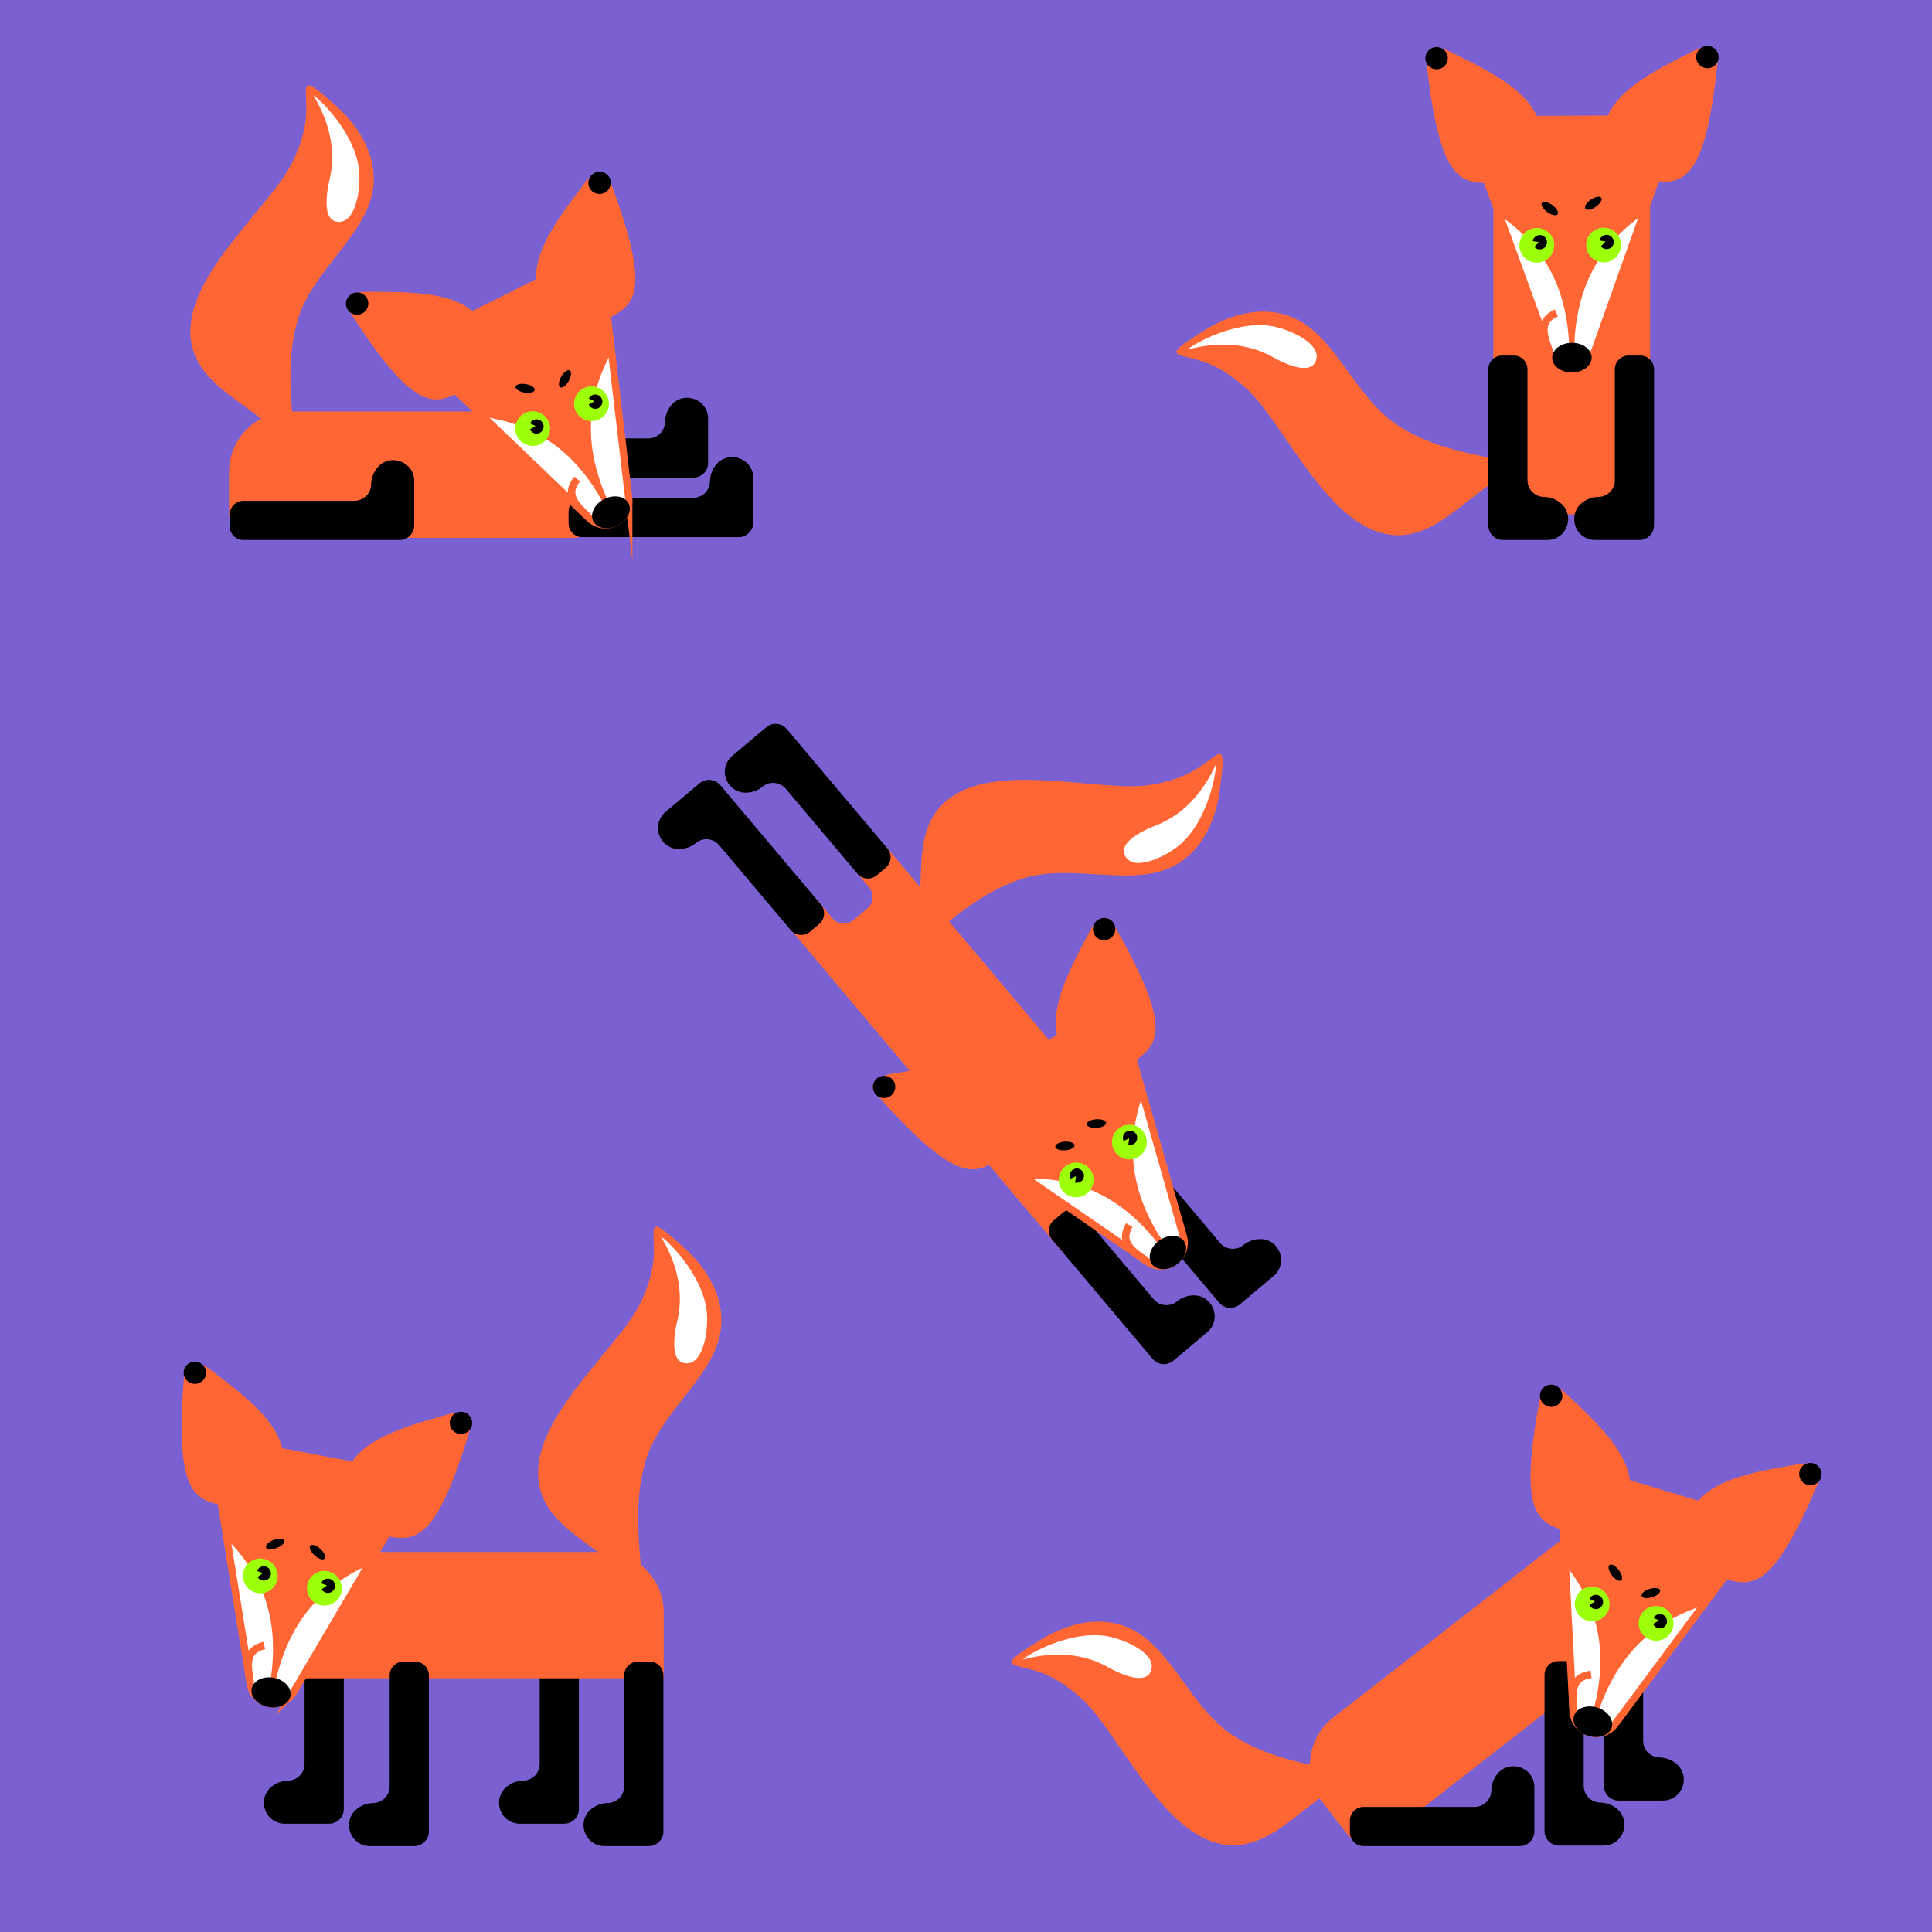 <?xml version="1.0" encoding="UTF-8"?>
<!DOCTYPE svg PUBLIC "-//W3C//DTD SVG 1.1//EN" "http://www.w3.org/Graphics/SVG/1.1/DTD/svg11.dtd">
<!-- Creator: CorelDRAW 2020 (64-Bit) -->
<svg xmlns="http://www.w3.org/2000/svg" xml:space="preserve" width="800px" height="800px" version="1.1" style="shape-rendering:geometricPrecision; text-rendering:geometricPrecision; image-rendering:optimizeQuality; fill-rule:evenodd; clip-rule:evenodd"
viewBox="0 0 804.54 804.54"
 xmlns:xlink="http://www.w3.org/1999/xlink"
 xmlns:xodm="http://www.corel.com/coreldraw/odm/2003">
 <defs>
  <style type="text/css">
   <![CDATA[
    .str2 {stroke:#FF6633;stroke-width:3.14;stroke-miterlimit:22.926}
    .str6 {stroke:#FF6633;stroke-width:0.48;stroke-miterlimit:22.926}
    .str4 {stroke:#FF6633;stroke-width:0.48;stroke-miterlimit:22.926}
    .str8 {stroke:#FF6633;stroke-width:0.48;stroke-miterlimit:22.926}
    .str1 {stroke:#FF6633;stroke-width:0.48;stroke-miterlimit:22.926}
    .str10 {stroke:#FF6633;stroke-width:0.48;stroke-miterlimit:22.926}
    .str5 {stroke:#FF6633;stroke-width:3.02;stroke-miterlimit:22.926}
    .str3 {stroke:#FF6633;stroke-width:3.02;stroke-miterlimit:22.926}
    .str7 {stroke:#FF6633;stroke-width:3.02;stroke-miterlimit:22.926}
    .str0 {stroke:#FF6633;stroke-width:3.02;stroke-miterlimit:22.926}
    .str9 {stroke:#FF6633;stroke-width:3.02;stroke-miterlimit:22.926}
    .fil5 {fill:none}
    .fil1 {fill:black}
    .fil0 {fill:#7A60D1}
    .fil6 {fill:#9BFC09}
    .fil4 {fill:#9DFF0A}
    .fil2 {fill:#FF6633}
    .fil3 {fill:white}
   ]]>
  </style>
 </defs>
 <g id="Layer_x0020_1">
  <rect class="fil0" width="804.54" height="804.54"/>
  <g id="_2860752509936">
   <path class="fil1" d="M678.53 672.98l-4.89 0c-3.15,0 -5.72,2.57 -5.72,5.72l0 65.01c0,3.35 2.74,6.09 6.09,6.09 6.15,0 12.31,0 18.46,0 3.78,0 7,-2.3 8.22,-5.88 1.23,-3.57 0.1,-7.36 -2.89,-9.68 -1.86,-1.45 -4.19,-2.33 -6.71,-2.38 -3.79,-0.06 -6.84,-3.16 -6.84,-6.95l0 -46.21c0,-3.15 -2.57,-5.72 -5.72,-5.72z"/>
   <g>
    <path class="fil2" d="M559.94 742.79c2.37,-1.45 8.12,-0.99 10.48,-2.45 -17.7,-5.01 -38.5,-5.74 -56.8,-17.52 -18.29,-11.77 -25.92,-37.82 -44.51,-45.33 -12.04,-4.86 -25.36,-1.06 -35.49,5.19 -21.34,13.16 -11.21,9.08 1.59,14.5 4.15,1.75 8.93,4.6 14.85,9.82 14.34,12.66 30.94,51.14 54.07,59.65 23.13,8.52 37.44,-16.15 55.81,-23.86z"/>
    <path class="fil3" d="M460.69 693.85c0.99,0.53 16.42,9.77 18.77,1.47 2,-7.05 -11.86,-13.07 -19.34,-14.1 -14.87,-2.05 -31.61,7.48 -34.13,9.76 -0.87,0.79 17.22,-6.49 34.7,2.87z"/>
   </g>
   <path class="fil2" d="M648.1 642.85l-92.96 72.45c-10.93,8.51 -12.89,24.37 -4.38,35.29l10.56 13.55c3.48,4.47 9.97,5.27 14.44,1.79l104.68 -81.58c4.47,-3.48 5.27,-9.97 1.79,-14.44l-19.69 -25.26c-3.48,-4.47 -9.97,-5.28 -14.44,-1.8z"/>
   <path class="fil1" d="M653.79 691.74l-4.89 0c-3.15,0 -5.72,2.57 -5.72,5.72l0 65.02c0,3.35 2.73,6.08 6.09,6.08 6.15,0 12.3,0 18.45,0 3.78,0 7,-2.29 8.23,-5.87 1.22,-3.58 0.09,-7.37 -2.89,-9.69 -1.87,-1.45 -4.2,-2.33 -6.72,-2.37 -3.79,-0.07 -6.84,-3.17 -6.84,-6.96l0 -46.21c0,-3.15 -2.57,-5.72 -5.71,-5.72z"/>
   <path class="fil1" d="M562.14 758.16l0 4.89c0,3.15 2.57,5.72 5.72,5.72l65.01 0c3.35,0 6.09,-2.74 6.09,-6.09 0,-6.15 0,-12.31 0,-18.46 0,-3.78 -2.3,-7 -5.87,-8.22 -3.58,-1.23 -7.37,-0.1 -9.69,2.89 -1.45,1.86 -2.33,4.19 -2.37,6.71 -0.07,3.79 -3.17,6.84 -6.96,6.84l-46.21 0c-3.15,0 -5.72,2.57 -5.72,5.72z"/>
   <g>
    <path class="fil3 str0" d="M672.58 717.94l22.85 -30.76 30.7 -41.33c1.94,-2.62 2.45,-5.74 1.42,-8.85 -1.02,-3.1 -3.29,-5.3 -6.42,-6.25l-29.12 -8.79 -29.12 -8.8c-3.13,-0.94 -6.24,-0.36 -8.81,1.66 -2.57,2.01 -3.88,4.89 -3.71,8.15l2.69 51.42 2.01 38.27c0.22,4.17 2.9,7.59 6.89,8.79 4,1.21 8.13,-0.15 10.62,-3.51z"/>
    <path class="fil2 str1" d="M665.65 711.92c7.61,-21.78 21.41,-36.5 43.74,-43.63l16.78 -22.58c1.95,-2.63 2.45,-5.75 1.43,-8.85 -1.03,-3.1 -3.3,-5.31 -6.42,-6.25l-29.13 -8.8 -29.12 -8.79c-3.12,-0.95 -6.23,-0.36 -8.81,1.65 -2.56,2.02 -3.87,4.9 -3.7,8.16l1.48 28.4c14.66,18.3 17.83,37.85 12.11,60.2 0.51,0.15 1.08,0.32 1.64,0.49z"/>
    <ellipse class="fil1" transform="matrix(0.424 0.128 -0.172 0.57 663.295 716.979)" rx="18.54" ry="10.37"/>
    <path class="fil2" d="M659.8 639.95c-16.54,-6.32 -29.54,-0.49 -18.11,-59.79 0.89,-4.64 5.9,-4.21 10.64,0.34 12.21,11.75 33.43,29.84 24.3,46.55 -6.39,11.69 -16.02,13.21 -16.83,12.9z"/>
    <path class="fil2" d="M709.91 655.08c17.27,3.89 24.87,15.94 48.17,-39.77 1.82,-4.36 -2.58,-6.77 -9.04,-5.6 -16.68,3.02 -44.37,6.34 -46.01,25.31 -1.15,13.27 6.03,19.87 6.88,20.06z"/>
    <ellipse class="fil4" transform="matrix(0.46 0.139 -0.139 0.46 663.02 667.971)" rx="15.09" ry="15.01"/>
    <circle class="fil1" transform="matrix(0.46 0.139 -0.139 0.46 664.586 667.101)" r="6.21"/>
    <ellipse class="fil4" transform="matrix(0.46 0.139 -0.139 0.46 689.649 676.013)" rx="15.09" ry="15.01"/>
    <circle class="fil1" transform="matrix(0.46 0.139 -0.139 0.46 691.215 675.143)" r="6.21"/>
    <ellipse class="fil1" transform="matrix(0.406 0.539 -0.539 0.406 672.672 654.907)" rx="5.97" ry="2.67"/>
    <ellipse class="fil1" transform="matrix(-0.644 0.202 0.202 0.644 687.457 663.393)" rx="5.97" ry="2.67"/>
    <ellipse class="fil1" transform="matrix(0.57 0.172 -0.172 0.57 645.944 581.239)" rx="7.86" ry="7.78"/>
    <ellipse class="fil1" transform="matrix(0.57 0.172 -0.172 0.57 753.906 613.843)" rx="7.86" ry="7.78"/>
    <path class="fil5 str2" d="M655.11 711.86c-0.32,-6.54 -1.15,-13.53 7.46,-14.61"/>
    <polygon class="fil6" points="664.21,666.94 662.89,667.7 661.57,668.46 661.53,667.02 661.49,665.57 662.85,666.26 "/>
    <polygon class="fil6" points="690.83,674.83 689.51,675.59 688.19,676.34 688.15,674.9 688.11,673.46 689.47,674.15 "/>
   </g>
  </g>
  <g id="_2860752512096">
   <g>
    <path class="fil2" d="M628.6 197.27c2.37,-1.46 8.12,-0.99 10.48,-2.45 -17.7,-5.01 -38.5,-5.74 -56.8,-17.52 -18.29,-11.78 -25.92,-37.83 -44.51,-45.33 -12.04,-4.86 -25.36,-1.06 -35.49,5.19 -21.34,13.16 -11.21,9.07 1.59,14.49 4.15,1.76 8.93,4.61 14.85,9.83 14.34,12.65 30.94,51.13 54.07,59.65 23.13,8.52 37.44,-16.16 55.81,-23.86z"/>
    <path class="fil3" d="M529.35 148.32c0.99,0.54 16.42,9.77 18.77,1.48 2,-7.06 -11.86,-13.07 -19.34,-14.11 -14.87,-2.04 -31.61,7.48 -34.13,9.77 -0.87,0.78 17.22,-6.49 34.7,2.86z"/>
   </g>
   <rect class="fil2" x="621.89" y="71.26" width="65.27" height="142.92"/>
   <path class="fil1" d="M630.38 148.05l-4.89 0c-3.15,0 -5.72,2.57 -5.72,5.72l0 65.02c0,3.35 2.73,6.08 6.09,6.08 6.15,0 12.3,0 18.45,0 3.78,0 7,-2.29 8.23,-5.87 1.22,-3.58 0.09,-7.37 -2.89,-9.69 -1.87,-1.45 -4.2,-2.33 -6.72,-2.37 -3.79,-0.07 -6.84,-3.17 -6.84,-6.96l0 -46.21c0,-3.15 -2.56,-5.72 -5.71,-5.72z"/>
   <path class="fil1" d="M678.18 148.05l4.89 0c3.15,0 5.72,2.57 5.72,5.72l0 65.02c0,3.35 -2.74,6.08 -6.09,6.08 -6.15,0 -12.3,0 -18.46,0 -3.78,0 -7,-2.29 -8.22,-5.87 -1.23,-3.58 -0.1,-7.37 2.89,-9.69 1.86,-1.45 4.19,-2.33 6.71,-2.37 3.79,-0.07 6.84,-3.17 6.84,-6.96l0 -46.21c0,-3.15 2.57,-5.72 5.72,-5.72z"/>
   <g>
    <path class="fil3 str3" d="M663.75 147.14l12.83 -36.11 17.25 -48.51c1.09,-3.07 0.66,-6.21 -1.23,-8.87 -1.89,-2.67 -4.7,-4.12 -7.97,-4.1l-30.42 0.12 -30.42 0.12c-3.27,0.01 -6.07,1.48 -7.94,4.16 -1.86,2.68 -2.27,5.82 -1.15,8.89l17.63 48.37 13.13 36c1.43,3.93 4.99,6.41 9.17,6.39 4.17,-0.01 7.72,-2.53 9.12,-6.46z"/>
    <path class="fil2 str4" d="M655.36 143.41c0.9,-23.05 9.78,-41.17 29.04,-54.53l9.43 -26.51c1.09,-3.08 0.66,-6.21 -1.23,-8.87 -1.89,-2.67 -4.7,-4.12 -7.97,-4.1l-30.42 0.12 -30.42 0.12c-3.27,0.01 -6.07,1.48 -7.94,4.16 -1.86,2.68 -2.27,5.82 -1.15,8.89l9.74 26.72c19.37,13.2 28.13,30.97 29.21,54.01 0.53,0 1.13,-0.01 1.71,-0.01z"/>
    <ellipse class="fil1" transform="matrix(0.443 -0.002 0.002 0.596 654.59 148.936)" rx="18.54" ry="10.37"/>
    <path class="fil2" d="M628.68 76.31c-17.66,-1.2 -28.39,8.18 -34.82,-51.86 -0.51,-4.7 4.4,-5.76 10.26,-2.79 15.13,7.65 40.71,18.73 36.88,37.38 -2.69,13.05 -11.45,17.33 -12.32,17.27z"/>
    <path class="fil2" d="M681.03 76.1c17.65,-1.34 28.45,7.95 34.41,-52.14 0.46,-4.7 -4.45,-5.72 -10.29,-2.71 -15.06,7.78 -40.56,19.07 -36.58,37.68 2.79,13.03 11.59,17.24 12.46,17.17z"/>
    <ellipse class="fil4" transform="matrix(0.481 -0.002 0.002 0.481 639.971 102.158)" rx="15.09" ry="15.01"/>
    <circle class="fil1" transform="matrix(0.481 -0.002 0.002 0.481 641.213 100.868)" r="6.21"/>
    <ellipse class="fil4" transform="matrix(0.481 -0.002 0.002 0.481 667.788 102.047)" rx="15.09" ry="15.01"/>
    <circle class="fil1" transform="matrix(0.481 -0.002 0.002 0.481 669.03 100.756)" r="6.21"/>
    <ellipse class="fil1" transform="matrix(0.546 0.396 -0.396 0.546 645.373 86.84)" rx="5.97" ry="2.67"/>
    <ellipse class="fil1" transform="matrix(-0.556 0.381 0.381 0.556 663.491 84.639)" rx="5.97" ry="2.67"/>
    <ellipse class="fil1" transform="matrix(0.595 -0.002 0.002 0.595 598.238 24.233)" rx="7.86" ry="7.78"/>
    <ellipse class="fil1" transform="matrix(0.595 -0.002 0.002 0.595 711.015 23.782)" rx="7.86" ry="7.78"/>
    <path class="fil5 str2" d="M645.26 146.44c-2.22,-6.16 -5.06,-12.6 2.86,-16.16"/>
    <polygon class="fil6" points="640.81,100.83 639.77,101.94 638.73,103.05 638.27,101.68 637.81,100.31 639.31,100.57 "/>
    <polygon class="fil6" points="668.57,100.57 667.53,101.68 666.49,102.79 666.03,101.42 665.57,100.06 667.07,100.31 "/>
   </g>
  </g>
  <g id="_2860752514976">
   <g>
    <path class="fil2" d="M262.43 658.18c2.05,1.88 3.18,7.53 5.23,9.4 -0.04,-18.4 -5.05,-38.6 1.25,-59.42 6.29,-20.83 29.24,-35.33 31.35,-55.26 1.37,-12.91 -5.95,-24.67 -14.74,-32.69 -18.52,-16.91 -11.8,-8.29 -13.5,5.51 -0.55,4.47 -1.97,9.84 -5.37,16.97 -8.22,17.27 -40.66,43.8 -42.5,68.38 -1.83,24.58 25.82,31.56 38.28,47.11z"/>
    <path class="fil3" d="M282.22 549.3c-0.24,1.1 -4.88,18.47 3.74,18.45 7.33,-0.01 9.31,-14.99 8.25,-22.47 -2.12,-14.86 -15.87,-28.34 -18.76,-30.14 -1,-0.62 10.97,14.78 6.77,34.16z"/>
   </g>
   <path class="fil1" d="M224.74 682.62l16.33 0 0 70.73c0,3.36 -2.74,6.09 -6.09,6.09 -6.15,0 -12.3,0 -18.46,0 -3.78,0 -7,-2.29 -8.22,-5.87 -1.23,-3.58 -0.1,-7.37 2.89,-9.69 1.86,-1.45 4.19,-2.33 6.71,-2.37 3.79,-0.07 6.84,-3.17 6.84,-6.96l0 -51.93z"/>
   <path class="fil1" d="M126.83 682.62l16.33 0 0 70.73c0,3.36 -2.74,6.09 -6.09,6.09 -6.15,0 -12.31,0 -18.46,0 -3.78,0 -7,-2.29 -8.22,-5.87 -1.23,-3.58 -0.1,-7.37 2.88,-9.69 1.87,-1.45 4.2,-2.33 6.72,-2.37 3.79,-0.07 6.84,-3.17 6.84,-6.96l0 -51.93z"/>
   <path class="fil2" d="M123.1 646.3l128.15 0c13.85,0 25.14,11.3 25.14,25.15l0 27.46 -153.29 0 0 -52.61z"/>
   <path class="fil1" d="M167.99 691.95l4.89 0c3.15,0 5.72,2.56 5.72,5.72l0 65.01c0,3.35 -2.74,6.09 -6.09,6.09 -6.15,0 -12.3,0 -18.46,0 -3.78,0 -7,-2.3 -8.22,-5.88 -1.23,-3.58 -0.1,-7.36 2.89,-9.69 1.86,-1.45 4.19,-2.33 6.71,-2.37 3.79,-0.07 6.84,-3.17 6.84,-6.96l0 -46.2c0,-3.16 2.57,-5.72 5.72,-5.72z"/>
   <path class="fil1" d="M265.65 691.95l4.89 0c3.15,0 5.72,2.56 5.72,5.72l0 65.01c0,3.35 -2.74,6.09 -6.09,6.09 -6.15,0 -12.3,0 -18.46,0 -3.78,0 -7,-2.3 -8.22,-5.88 -1.23,-3.58 -0.1,-7.36 2.89,-9.69 1.86,-1.45 4.19,-2.33 6.71,-2.37 3.79,-0.07 6.84,-3.17 6.84,-6.96l0 -46.2c0,-3.16 2.57,-5.72 5.72,-5.72z"/>
   <g>
    <path class="fil3 str5" d="M122.21 704.73l19.44 -33.03 26.11 -44.37c1.66,-2.81 1.83,-5.97 0.48,-8.95 -1.35,-2.97 -3.84,-4.92 -7.05,-5.53l-29.9 -5.64 -29.89 -5.63c-3.21,-0.61 -6.24,0.3 -8.58,2.58 -2.34,2.28 -3.34,5.28 -2.82,8.51l8.16 50.83 6.08 37.84c0.66,4.12 3.69,7.23 7.79,8.01 4.1,0.77 8.06,-1.02 10.18,-4.62z"/>
    <path class="fil2 str6" d="M114.68 699.48c5.24,-22.47 17.39,-38.58 38.84,-48.05l14.27 -24.25c1.66,-2.81 1.82,-5.97 0.48,-8.94 -1.36,-2.98 -3.84,-4.93 -7.05,-5.54l-29.9 -5.63 -29.9 -5.64c-3.2,-0.61 -6.23,0.31 -8.58,2.58 -2.34,2.28 -3.33,5.28 -2.81,8.51l4.51 28.08c16.52,16.63 21.76,35.73 18.46,58.56 0.52,0.1 1.11,0.21 1.68,0.32z"/>
    <ellipse class="fil1" transform="matrix(0.436 0.082 -0.11 0.586 112.878 704.758)" rx="18.54" ry="10.37"/>
    <path class="fil2" d="M101.18 628.54c-17.11,-4.52 -29.42,2.66 -24.38,-57.52 0.39,-4.7 5.41,-4.81 10.61,-0.79 13.4,10.38 36.43,26.1 29.13,43.69 -5.1,12.3 -14.52,14.84 -15.36,14.62z"/>
    <path class="fil2" d="M152.62 638.24c17.59,2.02 26.44,13.2 43.66,-44.68 1.34,-4.53 -3.29,-6.46 -9.6,-4.61 -16.26,4.79 -43.43,11.04 -43.04,30.08 0.28,13.32 8.12,19.11 8.98,19.21z"/>
    <ellipse class="fil1" transform="matrix(0.632 -0.237 0.237 0.632 114.573 642.954)" rx="5.97" ry="2.67"/>
    <ellipse class="fil1" transform="matrix(-0.499 -0.455 -0.455 0.499 132.194 646.35)" rx="5.97" ry="2.67"/>
    <ellipse class="fil1" transform="matrix(0.585 0.11 -0.11 0.585 81.144 571.644)" rx="7.86" ry="7.78"/>
    <ellipse class="fil1" transform="matrix(0.585 0.11 -0.11 0.585 191.968 592.544)" rx="7.86" ry="7.78"/>
    <path class="fil5 str2" d="M104.19 700.55c-1.01,-6.47 -2.59,-13.34 5.86,-15.33"/>
    <g>
     <ellipse class="fil4" transform="matrix(0.473 0.089 -0.089 0.473 108.386 656.254)" rx="15.09" ry="15.01"/>
     <circle class="fil1" transform="matrix(0.473 0.089 -0.089 0.473 109.849 655.221)" r="6.21"/>
     <polygon class="fil6" points="109.46,655.11 108.23,656 107,656.89 106.8,655.46 106.61,654.03 108.04,654.57 "/>
    </g>
    <g>
     <ellipse class="fil4" transform="matrix(0.473 0.089 -0.089 0.473 135.083 661.399)" rx="15.09" ry="15.01"/>
     <circle class="fil1" transform="matrix(0.473 0.089 -0.089 0.473 136.546 660.366)" r="6.21"/>
     <polygon class="fil6" points="136.16,660.25 134.92,661.14 133.69,662.04 133.5,660.61 133.31,659.18 134.73,659.71 "/>
    </g>
   </g>
  </g>
  <g id="_2860752519488">
   <path class="fil1" d="M218.05 188.3l0 4.88c0,3.16 2.57,5.72 5.72,5.72l65.01 0c3.36,0 6.09,-2.73 6.09,-6.08 0,-6.16 0,-12.31 0,-18.46 0,-3.78 -2.3,-7 -5.87,-8.23 -3.58,-1.22 -7.37,-0.09 -9.69,2.89 -1.45,1.87 -2.33,4.2 -2.37,6.72 -0.07,3.79 -3.17,6.84 -6.96,6.84l-46.21 0c-3.15,0 -5.72,2.57 -5.72,5.72z"/>
   <path class="fil2" d="M238.38 171.38l-117.86 0c-13.85,0 -25.15,11.3 -25.15,25.15l0 17.17c0,5.67 4.63,10.29 10.29,10.29l132.72 0c5.66,0 10.28,-4.62 10.28,-10.29l0 -32.03c0,-5.67 -4.62,-10.29 -10.28,-10.29z"/>
   <path class="fil1" d="M236.81 213.04l0 4.89c0,3.15 2.57,5.72 5.72,5.72l65.02 0c3.35,0 6.09,-2.73 6.09,-6.09 0,-6.15 0,-12.3 0,-18.45 0,-3.79 -2.3,-7 -5.88,-8.23 -3.58,-1.23 -7.37,-0.1 -9.69,2.89 -1.45,1.86 -2.33,4.19 -2.37,6.72 -0.07,3.79 -3.17,6.83 -6.96,6.83l-46.21 0c-3.15,0 -5.72,2.57 -5.72,5.72z"/>
   <path class="fil1" d="M95.67 214.27l0 4.88c0,3.16 2.57,5.72 5.72,5.72l65.01 0c3.35,0 6.09,-2.73 6.09,-6.08 0,-6.16 0,-12.31 0,-18.46 0,-3.78 -2.3,-7 -5.88,-8.23 -3.57,-1.22 -7.36,-0.09 -9.68,2.89 -1.45,1.87 -2.33,4.2 -2.38,6.72 -0.06,3.79 -3.16,6.84 -6.95,6.84l-46.21 0c-3.15,0 -5.72,2.57 -5.72,5.72z"/>
   <path class="fil1" d="M236.81 213.04l0 4.89c0,3.15 2.57,5.72 5.72,5.72l65.02 0c3.35,0 6.09,-2.73 6.09,-6.09 0,-6.15 0,-12.3 0,-18.45 0,-3.79 -2.3,-7 -5.88,-8.23 -3.58,-1.23 -7.37,-0.1 -9.69,2.89 -1.45,1.86 -2.33,4.19 -2.37,6.72 -0.07,3.79 -3.17,6.83 -6.96,6.83l-46.21 0c-3.15,0 -5.72,2.57 -5.72,5.72z"/>
   <path class="fil3 str7" d="M261.83 207.69l-4.46 -38.07 -5.98 -51.13c-0.38,-3.25 -2.16,-5.87 -5.03,-7.42 -2.87,-1.55 -6.04,-1.61 -8.96,-0.15l-27.23 13.56 -27.23 13.56c-2.93,1.46 -4.79,4.02 -5.28,7.25 -0.49,3.22 0.53,6.22 2.89,8.48l37.21 35.58 27.69 26.49c3.02,2.88 7.32,3.54 11.06,1.68 3.73,-1.87 5.8,-5.69 5.32,-9.83z"/>
   <path class="fil2 str8" d="M252.66 208.05c-9.4,-21.07 -9.44,-41.25 1.93,-61.75l-3.27 -27.95c-0.38,-3.24 -2.16,-5.86 -5.03,-7.42 -2.87,-1.55 -6.03,-1.6 -8.96,-0.15l-27.23 13.56 -27.23 13.57c-2.92,1.45 -4.79,4.01 -5.28,7.24 -0.49,3.23 0.54,6.22 2.89,8.48l20.56 19.66c23.21,3.27 38.92,15.33 50.08,35.52 0.48,-0.24 1.02,-0.5 1.54,-0.76z"/>
   <ellipse class="fil1" transform="matrix(0.397 -0.198 0.266 0.533 254.407 213.345)" rx="18.54" ry="10.37"/>
   <path class="fil2" d="M199.05 159.67c-16.37,6.72 -21.84,19.89 -54.17,-31.12 -2.53,-3.99 1.41,-7.11 7.98,-7.04 16.95,0.18 44.8,-1.2 49.6,17.22 3.36,12.89 -2.6,20.61 -3.41,20.94z"/>
   <path class="fil2" d="M245.91 136.33c15.23,-9.01 29.04,-5.45 7.8,-61.98 -1.66,-4.43 -6.52,-3.17 -10.42,2.12 -10.07,13.64 -27.95,35.03 -16.14,49.97 8.26,10.45 18.01,10.33 18.76,9.89z"/>
   <ellipse class="fil1" transform="matrix(0.665 0.114 -0.114 0.665 218.68 161.727)" rx="5.97" ry="2.67"/>
   <ellipse class="fil1" transform="matrix(-0.33 0.588 0.588 0.33 235.261 157.769)" rx="5.97" ry="2.67"/>
   <ellipse class="fil1" transform="matrix(0.533 -0.265 0.265 0.533 148.718 126.42)" rx="7.86" ry="7.78"/>
   <ellipse class="fil1" transform="matrix(0.533 -0.265 0.265 0.533 249.668 76.141)" rx="7.86" ry="7.78"/>
   <path class="fil5 str2" d="M244.94 215.23c-4.72,-4.54 -10.12,-9.06 -4.59,-15.75"/>
   <g>
    <ellipse class="fil4" transform="matrix(0.46 0.139 -0.139 0.46 221.84 178.471)" rx="15.09" ry="15.01"/>
    <circle class="fil1" transform="matrix(0.46 0.139 -0.139 0.46 223.405 177.6)" r="6.21"/>
    <polygon class="fil6" points="223.03,177.44 221.71,178.2 220.39,178.96 220.35,177.51 220.32,176.07 221.67,176.76 "/>
   </g>
   <g>
    <ellipse class="fil4" transform="matrix(0.46 0.139 -0.139 0.46 246.316 168.136)" rx="15.09" ry="15.01"/>
    <circle class="fil1" transform="matrix(0.46 0.139 -0.139 0.46 247.881 167.266)" r="6.21"/>
    <polygon class="fil6" points="247.51,167.11 246.19,167.87 244.87,168.62 244.83,167.18 244.79,165.74 246.15,166.42 "/>
   </g>
   <g>
    <path class="fil2" d="M117.65 182.83c2.04,1.87 3.18,7.52 5.23,9.4 -0.04,-18.4 -5.06,-38.6 1.24,-59.43 6.3,-20.82 29.25,-35.32 31.36,-55.25 1.36,-12.91 -5.95,-24.67 -14.74,-32.7 -18.52,-16.9 -11.81,-8.29 -13.5,5.51 -0.55,4.48 -1.98,9.85 -5.37,16.98 -8.23,17.27 -40.67,43.79 -42.5,68.37 -1.84,24.58 25.82,31.56 38.28,47.12z"/>
    <path class="fil3" d="M137.44 73.94c-0.24,1.11 -4.88,18.48 3.73,18.46 7.34,-0.01 9.32,-15 8.25,-22.48 -2.11,-14.85 -15.87,-28.33 -18.76,-30.13 -0.99,-0.62 10.97,14.78 6.78,34.15z"/>
   </g>
  </g>
  <g id="_2860752521408">
   <path class="fil2" d="M391.84 379.71l-13.17 -15.63 -10.49 -12.45c-4.17,3.51 -8.33,7.02 -12.49,10.52 2.08,2.48 4.17,4.95 6.25,7.42 2.19,2.6 1.86,6.51 -0.74,8.71 -1.94,1.63 -3.87,3.26 -5.81,4.89 -2.6,2.2 -6.51,1.86 -8.7,-0.74 -2.09,-2.47 -4.17,-4.94 -6.26,-7.42l-12.48 10.52 10.49 12.46 13.17 15.62 66.25 78.61 14.52 17.23 9.14 10.84 12.48 -10.52 -5.15 -6.12c-2.19,-2.6 -1.86,-6.51 0.74,-8.7l5.81 -4.9c2.6,-2.19 6.51,-1.86 8.71,0.74l5.15 6.12 12.49 -10.52 -9.14 -10.84 -14.53 -17.24 -66.24 -78.6z"/>
   <path class="fil1" d="M442.56 505.01l-3.74 3.15c-2.41,2.03 -2.72,5.65 -0.69,8.06l41.9 49.71c2.16,2.56 6.01,2.89 8.58,0.73 4.7,-3.96 9.41,-7.93 14.11,-11.89 2.89,-2.44 3.87,-6.27 2.5,-9.79 -1.36,-3.53 -4.67,-5.7 -8.45,-5.55 -2.36,0.09 -4.71,0.92 -6.67,2.52 -2.93,2.39 -7.26,1.98 -9.7,-0.92l-29.78 -35.33c-2.03,-2.41 -5.65,-2.72 -8.06,-0.69z"/>
   <path class="fil1" d="M337.3 387.96l3.73 -3.15c2.41,-2.03 2.72,-5.65 0.69,-8.06l-41.9 -49.71c-2.16,-2.56 -6.01,-2.89 -8.58,-0.73 -4.7,3.96 -9.4,7.93 -14.11,11.89 -2.89,2.44 -3.87,6.27 -2.5,9.8 1.37,3.52 4.67,5.69 8.45,5.54 2.36,-0.09 4.71,-0.92 6.67,-2.51 2.94,-2.4 7.27,-1.99 9.71,0.91l29.78 35.33c2.03,2.41 5.65,2.72 8.06,0.69z"/>
   <path class="fil1" d="M365.11 364.52l3.74 -3.15c2.41,-2.03 2.72,-5.65 0.69,-8.06l-41.9 -49.71c-2.16,-2.57 -6.02,-2.9 -8.58,-0.74 -4.7,3.97 -9.41,7.93 -14.11,11.9 -2.9,2.44 -3.88,6.27 -2.51,9.79 1.37,3.53 4.68,5.7 8.46,5.55 2.36,-0.09 4.7,-0.92 6.66,-2.52 2.94,-2.39 7.27,-1.98 9.71,0.92l29.78 35.33c2.03,2.41 5.65,2.72 8.06,0.69z"/>
   <path class="fil1" d="M337.4 387.87l3.74 -3.15c2.41,-2.03 2.72,-5.65 0.69,-8.06l-41.9 -49.71c-2.16,-2.56 -6.02,-2.89 -8.58,-0.73 -4.7,3.96 -9.41,7.93 -14.11,11.89 -2.9,2.44 -3.87,6.27 -2.51,9.8 1.37,3.52 4.68,5.69 8.46,5.54 2.36,-0.09 4.7,-0.92 6.66,-2.51 2.94,-2.39 7.27,-1.99 9.71,0.91l29.78 35.34c2.03,2.4 5.65,2.71 8.06,0.68z"/>
   <path class="fil1" d="M470.23 481.55l-3.74 3.16c-2.41,2.03 -2.72,5.65 -0.69,8.06l41.9 49.71c2.16,2.56 6.01,2.89 8.58,0.73 4.7,-3.97 9.41,-7.93 14.11,-11.89 2.89,-2.44 3.87,-6.27 2.5,-9.8 -1.36,-3.53 -4.67,-5.69 -8.45,-5.54 -2.36,0.09 -4.71,0.92 -6.66,2.51 -2.94,2.39 -7.27,1.98 -9.71,-0.91l-29.78 -35.34c-2.03,-2.41 -5.65,-2.72 -8.06,-0.69z"/>
   <g>
    <path class="fil3 str9" d="M492.77 514.82l-10.47 -36.87 -14.06 -49.52c-0.89,-3.15 -3.06,-5.45 -6.14,-6.53 -3.09,-1.07 -6.22,-0.62 -8.87,1.28l-24.72 17.73 -24.72 17.74c-2.66,1.9 -4.09,4.72 -4.06,7.99 0.03,3.26 1.52,6.06 4.21,7.91l42.41 29.2 31.56 21.73c3.44,2.36 7.78,2.32 11.18,-0.11 3.39,-2.43 4.82,-6.54 3.68,-10.55z"/>
    <path class="fil2 str10" d="M483.78 516.64c-12.64,-19.3 -15.9,-39.22 -7.94,-61.27l-7.69 -27.07c-0.89,-3.14 -3.06,-5.44 -6.14,-6.52 -3.08,-1.08 -6.22,-0.62 -8.87,1.28l-24.72 17.73 -24.72 17.73c-2.65,1.91 -4.09,4.73 -4.06,7.99 0.04,3.27 1.52,6.06 4.21,7.92l23.43 16.12c23.44,-0.47 40.87,8.94 55.1,27.09 0.44,-0.31 0.92,-0.66 1.4,-1z"/>
    <ellipse class="fil1" transform="matrix(0.36 -0.258 0.347 0.484 486.35 521.588)" rx="18.54" ry="10.37"/>
    <path class="fil2" d="M423.14 477.42c-15.09,9.26 -18.39,23.12 -58.44,-22.08 -3.13,-3.53 0.26,-7.24 6.76,-8.22 16.76,-2.53 44.03,-8.33 51.71,9.09 5.38,12.19 0.71,20.76 -0.03,21.21z"/>
    <path class="fil2" d="M465.68 446.91c13.6,-11.32 27.8,-10.01 -2.18,-62.43 -2.34,-4.1 -6.94,-2.09 -9.95,3.76 -7.77,15.06 -22.01,39.04 -7.97,51.9 9.82,9 19.43,7.33 20.1,6.77z"/>
    <ellipse class="fil1" transform="matrix(-0.673 0.047 0.047 0.673 456.602 467.881)" rx="5.97" ry="2.67"/>
    <ellipse class="fil1" transform="matrix(0.484 -0.347 0.347 0.484 368.152 452.627)" rx="7.86" ry="7.78"/>
    <ellipse class="fil1" transform="matrix(0.484 -0.347 0.347 0.484 459.793 386.895)" rx="7.86" ry="7.78"/>
    <path class="fil5 str2" d="M477.3 524.96c-5.38,-3.73 -11.43,-7.33 -7.03,-14.82"/>
    <g>
     <ellipse class="fil4" transform="matrix(0.391 -0.28 0.28 0.391 448.163 491.345)" rx="15.09" ry="15.01"/>
     <circle class="fil1" transform="matrix(0.391 -0.28 0.28 0.391 448.426 489.574)" r="6.21"/>
     <polygon class="fil6" points="448.07,489.78 447.87,491.28 447.67,492.79 446.5,491.94 445.33,491.09 446.7,490.43 "/>
    </g>
    <g>
     <ellipse class="fil4" transform="matrix(0.391 -0.28 0.28 0.391 470.319 475.587)" rx="15.09" ry="15.01"/>
     <circle class="fil1" transform="matrix(0.391 -0.28 0.28 0.391 470.582 473.816)" r="6.21"/>
     <polygon class="fil6" points="470.23,474.02 470.03,475.53 469.82,477.03 468.66,476.18 467.49,475.34 468.86,474.68 "/>
    </g>
    <ellipse class="fil1" transform="matrix(-0.673 0.047 0.047 0.673 443.477 477.216)" rx="5.97" ry="2.67"/>
   </g>
   <g>
    <path class="fil2" d="M381.06 388.83c-0.39,2.75 -4.41,6.89 -4.79,9.64 15.14,-10.45 28.95,-26.03 49.68,-32.63 20.73,-6.6 45.68,4.1 63.3,-5.45 11.42,-6.18 16.97,-18.87 18.6,-30.66 3.45,-24.84 0.15,-14.43 -12.19,-8.01 -3.99,2.08 -9.23,3.95 -17.03,5.19 -18.89,3 -59.13,-8.72 -80.42,3.69 -21.3,12.41 -11.39,39.16 -17.15,58.23z"/>
    <path class="fil3" d="M482.01 343.48c-1.05,0.43 -18,6.44 -13.1,13.54 4.16,6.03 17.63,-0.82 23.19,-5.93 11.05,-10.16 14.37,-29.13 14.22,-32.54 -0.06,-1.17 -5.97,17.42 -24.31,24.93z"/>
   </g>
  </g>
 </g>
</svg>
